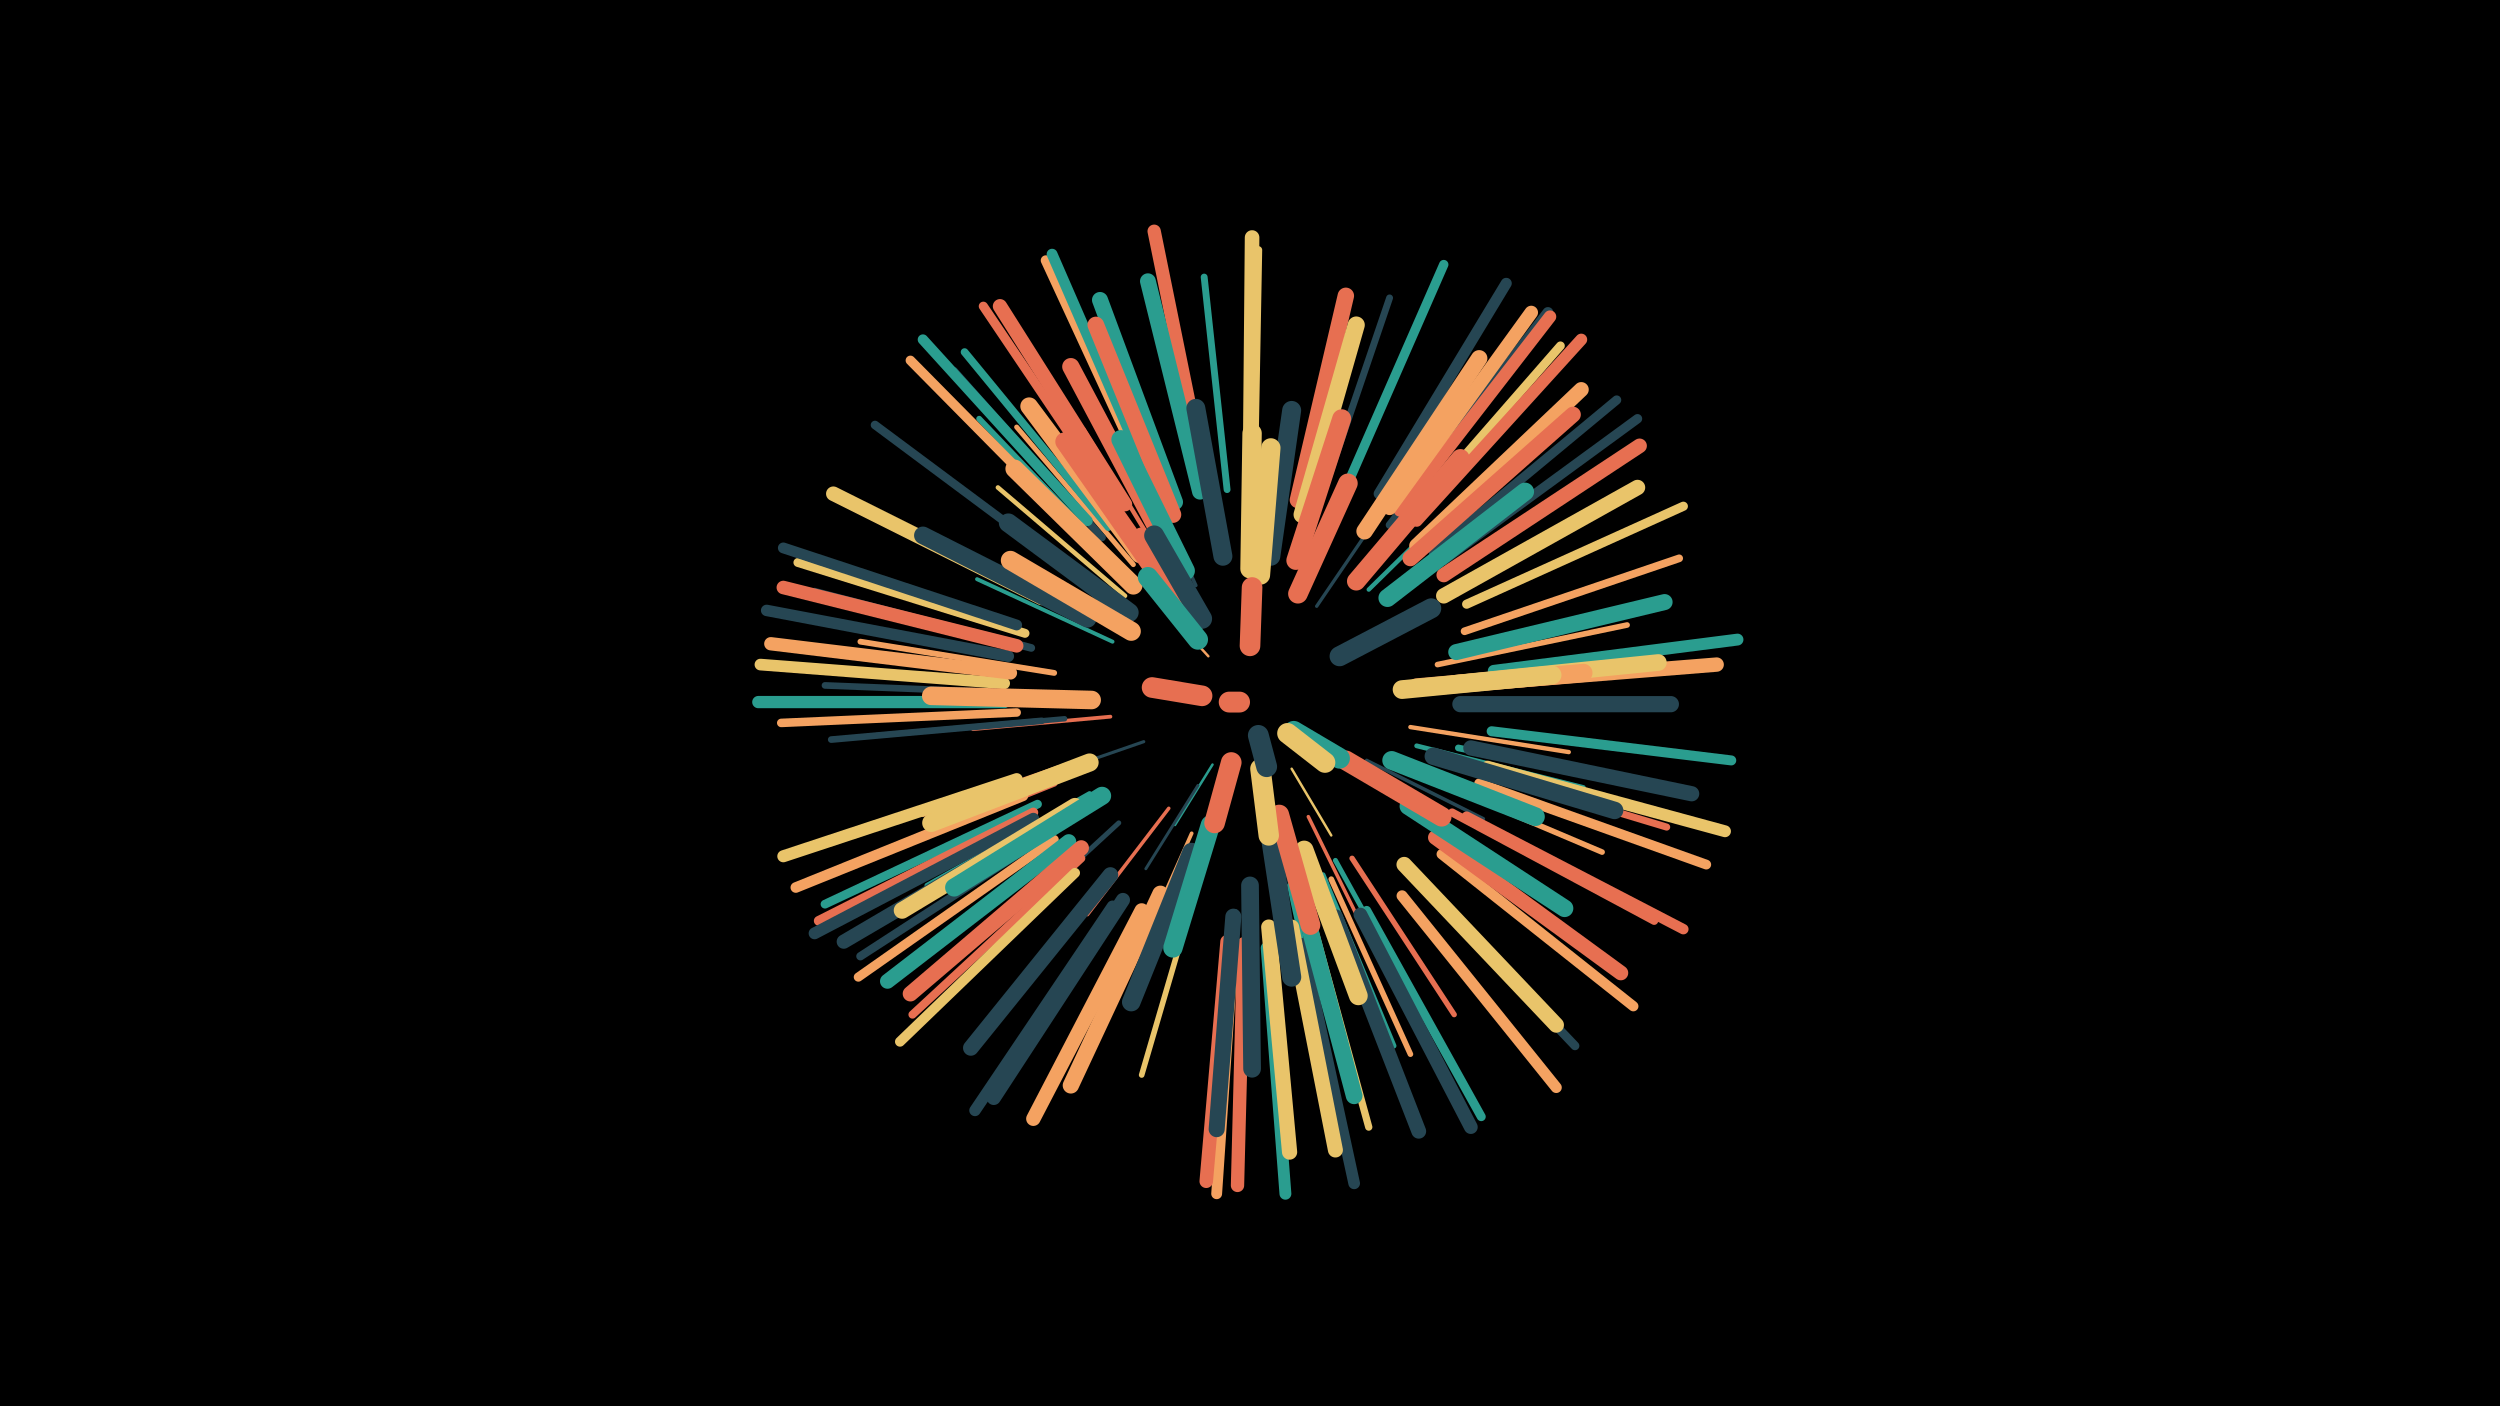 <svg width="1200" height="675" viewBox="-500 -500 1200 675" xmlns="http://www.w3.org/2000/svg"><path d="M-500-500h1200v675h-1200z" fill="#000"/><style>.sparkles path{stroke-linecap:round}</style><g class="sparkles"><path d="M117-152l17 10" stroke-width="1.1" stroke="#2646531"/><path d="M80-185l-21-23" stroke-width="1.2" stroke="#f4a2614"/><path d="M128-147l29 15" stroke-width="1.2" stroke="#e9c46a4"/><path d="M82-133l-18 29" stroke-width="1.2" stroke="#2a9d8f5"/><path d="M120-131l19 32" stroke-width="1.2" stroke="#e9c46a6"/><path d="M75-123l-25 40" stroke-width="1.4" stroke="#264653A"/><path d="M111-110l12 52" stroke-width="1.5" stroke="#264653D"/><path d="M49-144l-52 18" stroke-width="1.5" stroke="#264653E"/><path d="M132-209l32-47" stroke-width="1.6" stroke="#264653F"/><path d="M128-108l27 55" stroke-width="1.7" stroke="#e76f5112"/><path d="M156-135l56 28" stroke-width="1.7" stroke="#26465313"/><path d="M74-219l-26-57" stroke-width="1.7" stroke="#26465313"/><path d="M61-112l-39 51" stroke-width="1.7" stroke="#e76f5114"/><path d="M33-156l-66 6" stroke-width="1.8" stroke="#e76f5116"/><path d="M72-100l-28 63" stroke-width="1.8" stroke="#f4a26117"/><path d="M34-192l-65-30" stroke-width="1.9" stroke="#2a9d8f1A"/><path d="M60-228l-40-66" stroke-width="2.1" stroke="#e76f511E"/><path d="M177-151l76 12" stroke-width="2.1" stroke="#f4a2611F"/><path d="M157-217l56-55" stroke-width="2.1" stroke="#2a9d8f20"/><path d="M40-214l-61-52" stroke-width="2.2" stroke="#e9c46a21"/><path d="M180-142l80 20" stroke-width="2.3" stroke="#2a9d8f24"/><path d="M21-136l-78 27" stroke-width="2.3" stroke="#f4a26124"/><path d="M184-169l85-7" stroke-width="2.4" stroke="#e76f5126"/><path d="M37-105l-63 58" stroke-width="2.4" stroke="#26465327"/><path d="M141-87l42 76" stroke-width="2.4" stroke="#2a9d8f28"/><path d="M44-229l-56-66" stroke-width="2.4" stroke="#f4a26128"/><path d="M23-119l-78 44" stroke-width="2.5" stroke="#2a9d8f2B"/><path d="M119-75l19 87" stroke-width="2.5" stroke="#2a9d8f2B"/><path d="M149-88l49 75" stroke-width="2.6" stroke="#e76f512C"/><path d="M135-80l34 82" stroke-width="2.6" stroke="#2a9d8f2C"/><path d="M11-155l-90 8" stroke-width="2.6" stroke="#2646532C"/><path d="M184-127l85 36" stroke-width="2.7" stroke="#f4a2612F"/><path d="M190-181l91-19" stroke-width="2.7" stroke="#f4a2612F"/><path d="M74-73l-26 89" stroke-width="2.7" stroke="#e9c46a30"/><path d="M139-78l38 84" stroke-width="2.7" stroke="#f4a26130"/><path d="M35-231l-65-68" stroke-width="2.8" stroke="#2a9d8f32"/><path d="M6-177l-93-15" stroke-width="2.8" stroke="#f4a26133"/><path d="M59-252l-42-89" stroke-width="3.0" stroke="#26465339"/><path d="M0-154l-101 9" stroke-width="3.2" stroke="#2646533D"/><path d="M93-62l-7 101" stroke-width="3.2" stroke="#2646533D"/><path d="M6-124l-95 38" stroke-width="3.2" stroke="#e76f513E"/><path d="M9-208l-91-46" stroke-width="3.2" stroke="#2a9d8f3E"/><path d="M-2-167l-102-4" stroke-width="3.2" stroke="#2646533F"/><path d="M200-141l100 21" stroke-width="3.2" stroke="#2a9d8f3F"/><path d="M89-265l-11-102" stroke-width="3.3" stroke="#2a9d8f40"/><path d="M134-260l33-97" stroke-width="3.3" stroke="#26465341"/><path d="M200-133l100 30" stroke-width="3.4" stroke="#e76f5143"/><path d="M129-61l28 102" stroke-width="3.5" stroke="#e9c46a46"/><path d="M29-242l-71-80" stroke-width="3.6" stroke="#26465349"/><path d="M-5-189l-104-27" stroke-width="3.7" stroke="#2646534B"/><path d="M102-271l2-109" stroke-width="3.7" stroke="#e9c46a4D"/><path d="M32-247l-69-84" stroke-width="3.7" stroke="#2a9d8f4D"/><path d="M203-197l103-35" stroke-width="3.7" stroke="#f4a2614D"/><path d="M167-248l67-86" stroke-width="3.7" stroke="#2646534D"/><path d="M19-88l-81 75" stroke-width="3.9" stroke="#e76f5151"/><path d="M197-110l97 52" stroke-width="3.9" stroke="#e76f5152"/><path d="M7-102l-94 61" stroke-width="4.0" stroke="#26465354"/><path d="M10-229l-90-67" stroke-width="4.1" stroke="#26465357"/><path d="M-12-158l-113 5" stroke-width="4.1" stroke="#f4a26158"/><path d="M-2-114l-102 48" stroke-width="4.2" stroke="#2a9d8f59"/><path d="M178-80l78 82" stroke-width="4.2" stroke="#2646535B"/><path d="M174-248l75-86" stroke-width="4.2" stroke="#e9c46a5B"/><path d="M-8-196l-109-34" stroke-width="4.3" stroke="#e9c46a5C"/><path d="M156-63l55 99" stroke-width="4.3" stroke="#2a9d8f5D"/><path d="M188-235l88-73" stroke-width="4.4" stroke="#2646535F"/><path d="M204-210l104-47" stroke-width="4.4" stroke="#e9c46a60"/><path d="M36-258l-64-95" stroke-width="4.4" stroke="#e76f5160"/><path d="M6-97l-94 66" stroke-width="4.4" stroke="#f4a26161"/><path d="M193-231l93-68" stroke-width="4.5" stroke="#26465362"/><path d="M147-268l46-105" stroke-width="4.5" stroke="#2a9d8f63"/><path d="M18-245l-81-82" stroke-width="4.6" stroke="#f4a26167"/><path d="M-4-110l-103 52" stroke-width="4.7" stroke="#e76f5168"/><path d="M210-124l109 39" stroke-width="4.7" stroke="#f4a26169"/><path d="M216-149l115 14" stroke-width="4.8" stroke="#2a9d8f6A"/><path d="M16-81l-84 81" stroke-width="4.8" stroke="#e9c46a6C"/><path d="M51-269l-49-106" stroke-width="4.9" stroke="#f4a2616D"/><path d="M192-90l92 73" stroke-width="4.9" stroke="#f4a2616E"/><path d="M22-250l-79-87" stroke-width="5.0" stroke="#2a9d8f70"/><path d="M204-108l104 54" stroke-width="5.0" stroke="#e76f5170"/><path d="M-9-118l-109 44" stroke-width="5.1" stroke="#f4a26173"/><path d="M171-256l72-94" stroke-width="5.2" stroke="#26465375"/><path d="M-12-200l-112-37" stroke-width="5.2" stroke="#26465376"/><path d="M92-45l-8 118" stroke-width="5.2" stroke="#f4a26176"/><path d="M52-270l-47-108" stroke-width="5.2" stroke="#2a9d8f78"/><path d="M173-70l74 92" stroke-width="5.3" stroke="#f4a26178"/><path d="M162-263l61-101" stroke-width="5.3" stroke="#26465379"/><path d="M-16-185l-116-22" stroke-width="5.5" stroke="#2646537F"/><path d="M34-65l-66 98" stroke-width="5.5" stroke="#2646537F"/><path d="M125-47l25 115" stroke-width="5.6" stroke="#26465383"/><path d="M-18-172l-117-9" stroke-width="5.6" stroke="#e9c46a83"/><path d="M214-132l114 31" stroke-width="5.7" stroke="#e9c46a84"/><path d="M180-250l79-87" stroke-width="5.7" stroke="#e76f5184"/><path d="M-4-107l-105 55" stroke-width="5.7" stroke="#26465385"/><path d="M108-45l9 118" stroke-width="5.7" stroke="#2a9d8f86"/><path d="M217-178l117-15" stroke-width="5.7" stroke="#2a9d8f86"/><path d="M-12-126l-112 37" stroke-width="5.8" stroke="#e9c46a87"/><path d="M-18-163l-118 0" stroke-width="5.9" stroke="#2a9d8f89"/><path d="M172-255l72-93" stroke-width="6.0" stroke="#e76f518D"/><path d="M-15-177l-115-14" stroke-width="6.4" stroke="#f4a26197"/><path d="M97-47l-3 116" stroke-width="6.4" stroke="#e76f5198"/><path d="M77-276l-23-113" stroke-width="6.4" stroke="#e76f5198"/><path d="M-12-190l-112-28" stroke-width="6.5" stroke="#e76f519B"/><path d="M167-256l68-94" stroke-width="6.5" stroke="#f4a2619B"/><path d="M89-48l-10 115" stroke-width="6.5" stroke="#e76f519C"/><path d="M153-61l53 102" stroke-width="6.6" stroke="#2646539E"/><path d="M2-105l-97 57" stroke-width="6.8" stroke="#264653A3"/><path d="M39-68l-62 95" stroke-width="6.8" stroke="#264653A4"/><path d="M40-258l-60-95" stroke-width="6.9" stroke="#e76f51A6"/><path d="M48-63l-52 100" stroke-width="6.9" stroke="#f4a261A6"/><path d="M212-172l112-9" stroke-width="6.9" stroke="#f4a261A7"/><path d="M193-224l94-62" stroke-width="7.0" stroke="#e76f51A8"/><path d="M100-274l1-112" stroke-width="7.0" stroke="#e9c46aA8"/><path d="M0-213l-100-50" stroke-width="7.0" stroke="#e9c46aA8"/><path d="M141-60l40 103" stroke-width="7.1" stroke="#264653AC"/><path d="M189-98l89 65" stroke-width="7.1" stroke="#e76f51AD"/><path d="M13-96l-87 67" stroke-width="7.2" stroke="#2a9d8fAE"/><path d="M180-238l79-75" stroke-width="7.2" stroke="#f4a261AE"/><path d="M120-55l21 107" stroke-width="7.2" stroke="#e9c46aB0"/><path d="M109-55l10 108" stroke-width="7.3" stroke="#e9c46aB2"/><path d="M206-141l106 22" stroke-width="7.3" stroke="#264653B2"/><path d="M19-93l-82 70" stroke-width="7.4" stroke="#e76f51B4"/><path d="M174-85l73 77" stroke-width="7.4" stroke="#e9c46aB6"/><path d="M193-214l93-52" stroke-width="7.4" stroke="#e9c46aB6"/><path d="M33-80l-67 83" stroke-width="7.5" stroke="#264653B6"/><path d="M76-264l-25-101" stroke-width="7.6" stroke="#2a9d8fBB"/><path d="M177-232l78-69" stroke-width="7.6" stroke="#e76f51BB"/><path d="M64-259l-36-97" stroke-width="7.7" stroke="#2a9d8fBD"/><path d="M92-60l-8 102" stroke-width="7.7" stroke="#264653BE"/><path d="M199-187l100-24" stroke-width="7.7" stroke="#2a9d8fBF"/><path d="M57-71l-43 92" stroke-width="7.8" stroke="#f4a261C0"/><path d="M201-162l101 0" stroke-width="7.8" stroke="#264653C1"/><path d="M123-260l23-98" stroke-width="7.9" stroke="#e76f51C2"/><path d="M155-245l55-83" stroke-width="7.9" stroke="#f4a261C4"/><path d="M198-172l98-10" stroke-width="8.0" stroke="#e9c46aC5"/><path d="M63-253l-37-91" stroke-width="8.0" stroke="#e76f51C6"/><path d="M125-68l25 94" stroke-width="8.0" stroke="#2a9d8fC7"/><path d="M16-113l-83 50" stroke-width="8.0" stroke="#e9c46aC7"/><path d="M125-253l26-91" stroke-width="8.2" stroke="#e9c46aCC"/><path d="M57-243l-43-81" stroke-width="8.3" stroke="#e76f51D0"/><path d="M188-137l87 26" stroke-width="8.4" stroke="#264653D0"/><path d="M176-113l75 49" stroke-width="8.4" stroke="#2a9d8fD1"/><path d="M47-234l-53-71" stroke-width="8.5" stroke="#f4a261D3"/><path d="M22-203l-79-40" stroke-width="8.5" stroke="#264653D4"/><path d="M100-75l1 88" stroke-width="8.5" stroke="#264653D4"/><path d="M166-213l66-51" stroke-width="8.7" stroke="#2a9d8fD9"/><path d="M29-118l-71 44" stroke-width="8.7" stroke="#2a9d8fD9"/><path d="M23-134l-76 29" stroke-width="8.7" stroke="#e9c46aDB"/><path d="M180-170l80-7" stroke-width="8.8" stroke="#f4a261DD"/><path d="M44-219l-57-56" stroke-width="8.8" stroke="#f4a261DD"/><path d="M151-221l50-59" stroke-width="8.9" stroke="#e76f51DF"/><path d="M72-91l-29 72" stroke-width="8.9" stroke="#264653DF"/><path d="M55-225l-44-63" stroke-width="8.9" stroke="#e76f51E0"/><path d="M24-164l-77-2" stroke-width="8.9" stroke="#f4a261E0"/><path d="M126-92l26 70" stroke-width="9.0" stroke="#e9c46aE2"/><path d="M168-135l69 27" stroke-width="9.0" stroke="#2a9d8fE3"/><path d="M173-169l72-7" stroke-width="9.0" stroke="#e9c46aE3"/><path d="M42-206l-58-43" stroke-width="9.1" stroke="#264653E4"/><path d="M87-233l-13-71" stroke-width="9.1" stroke="#264653E4"/><path d="M122-231l22-68" stroke-width="9.1" stroke="#e76f51E5"/><path d="M110-233l10-70" stroke-width="9.1" stroke="#264653E5"/><path d="M69-226l-31-63" stroke-width="9.1" stroke="#2a9d8fE5"/><path d="M43-197l-58-34" stroke-width="9.2" stroke="#f4a261E8"/><path d="M110-97l10 66" stroke-width="9.2" stroke="#264653E8"/><path d="M100-227l1-65" stroke-width="9.3" stroke="#e9c46aEA"/><path d="M81-104l-18 59" stroke-width="9.3" stroke="#2a9d8fEC"/><path d="M105-224l5-61" stroke-width="9.3" stroke="#e9c46aEC"/><path d="M123-215l24-53" stroke-width="9.4" stroke="#e76f51EE"/><path d="M114-109l15 53" stroke-width="9.5" stroke="#e76f51F0"/><path d="M146-135l46 27" stroke-width="9.5" stroke="#e76f51F1"/><path d="M143-185l44-23" stroke-width="9.6" stroke="#264653F3"/><path d="M74-202l-26-40" stroke-width="9.6" stroke="#e76f51F4"/><path d="M77-203l-23-40" stroke-width="9.6" stroke="#264653F4"/><path d="M75-193l-24-30" stroke-width="9.7" stroke="#2a9d8fF7"/><path d="M105-131l4 32" stroke-width="9.8" stroke="#e9c46aFA"/><path d="M91-134l-8 29" stroke-width="9.9" stroke="#e76f51FA"/><path d="M100-190l1-28" stroke-width="9.9" stroke="#e76f51FB"/><path d="M121-149l22 13" stroke-width="9.9" stroke="#2a9d8fFC"/><path d="M77-166l-24-4" stroke-width="9.9" stroke="#e76f51FC"/><path d="M118-148l18 14" stroke-width="9.9" stroke="#e9c46aFC"/><path d="M104-147l4 15" stroke-width="10.0" stroke="#264653FD"/><path d="M95-163l-5 0" stroke-width="10.0" stroke="#e76f51FE"/></g></svg>